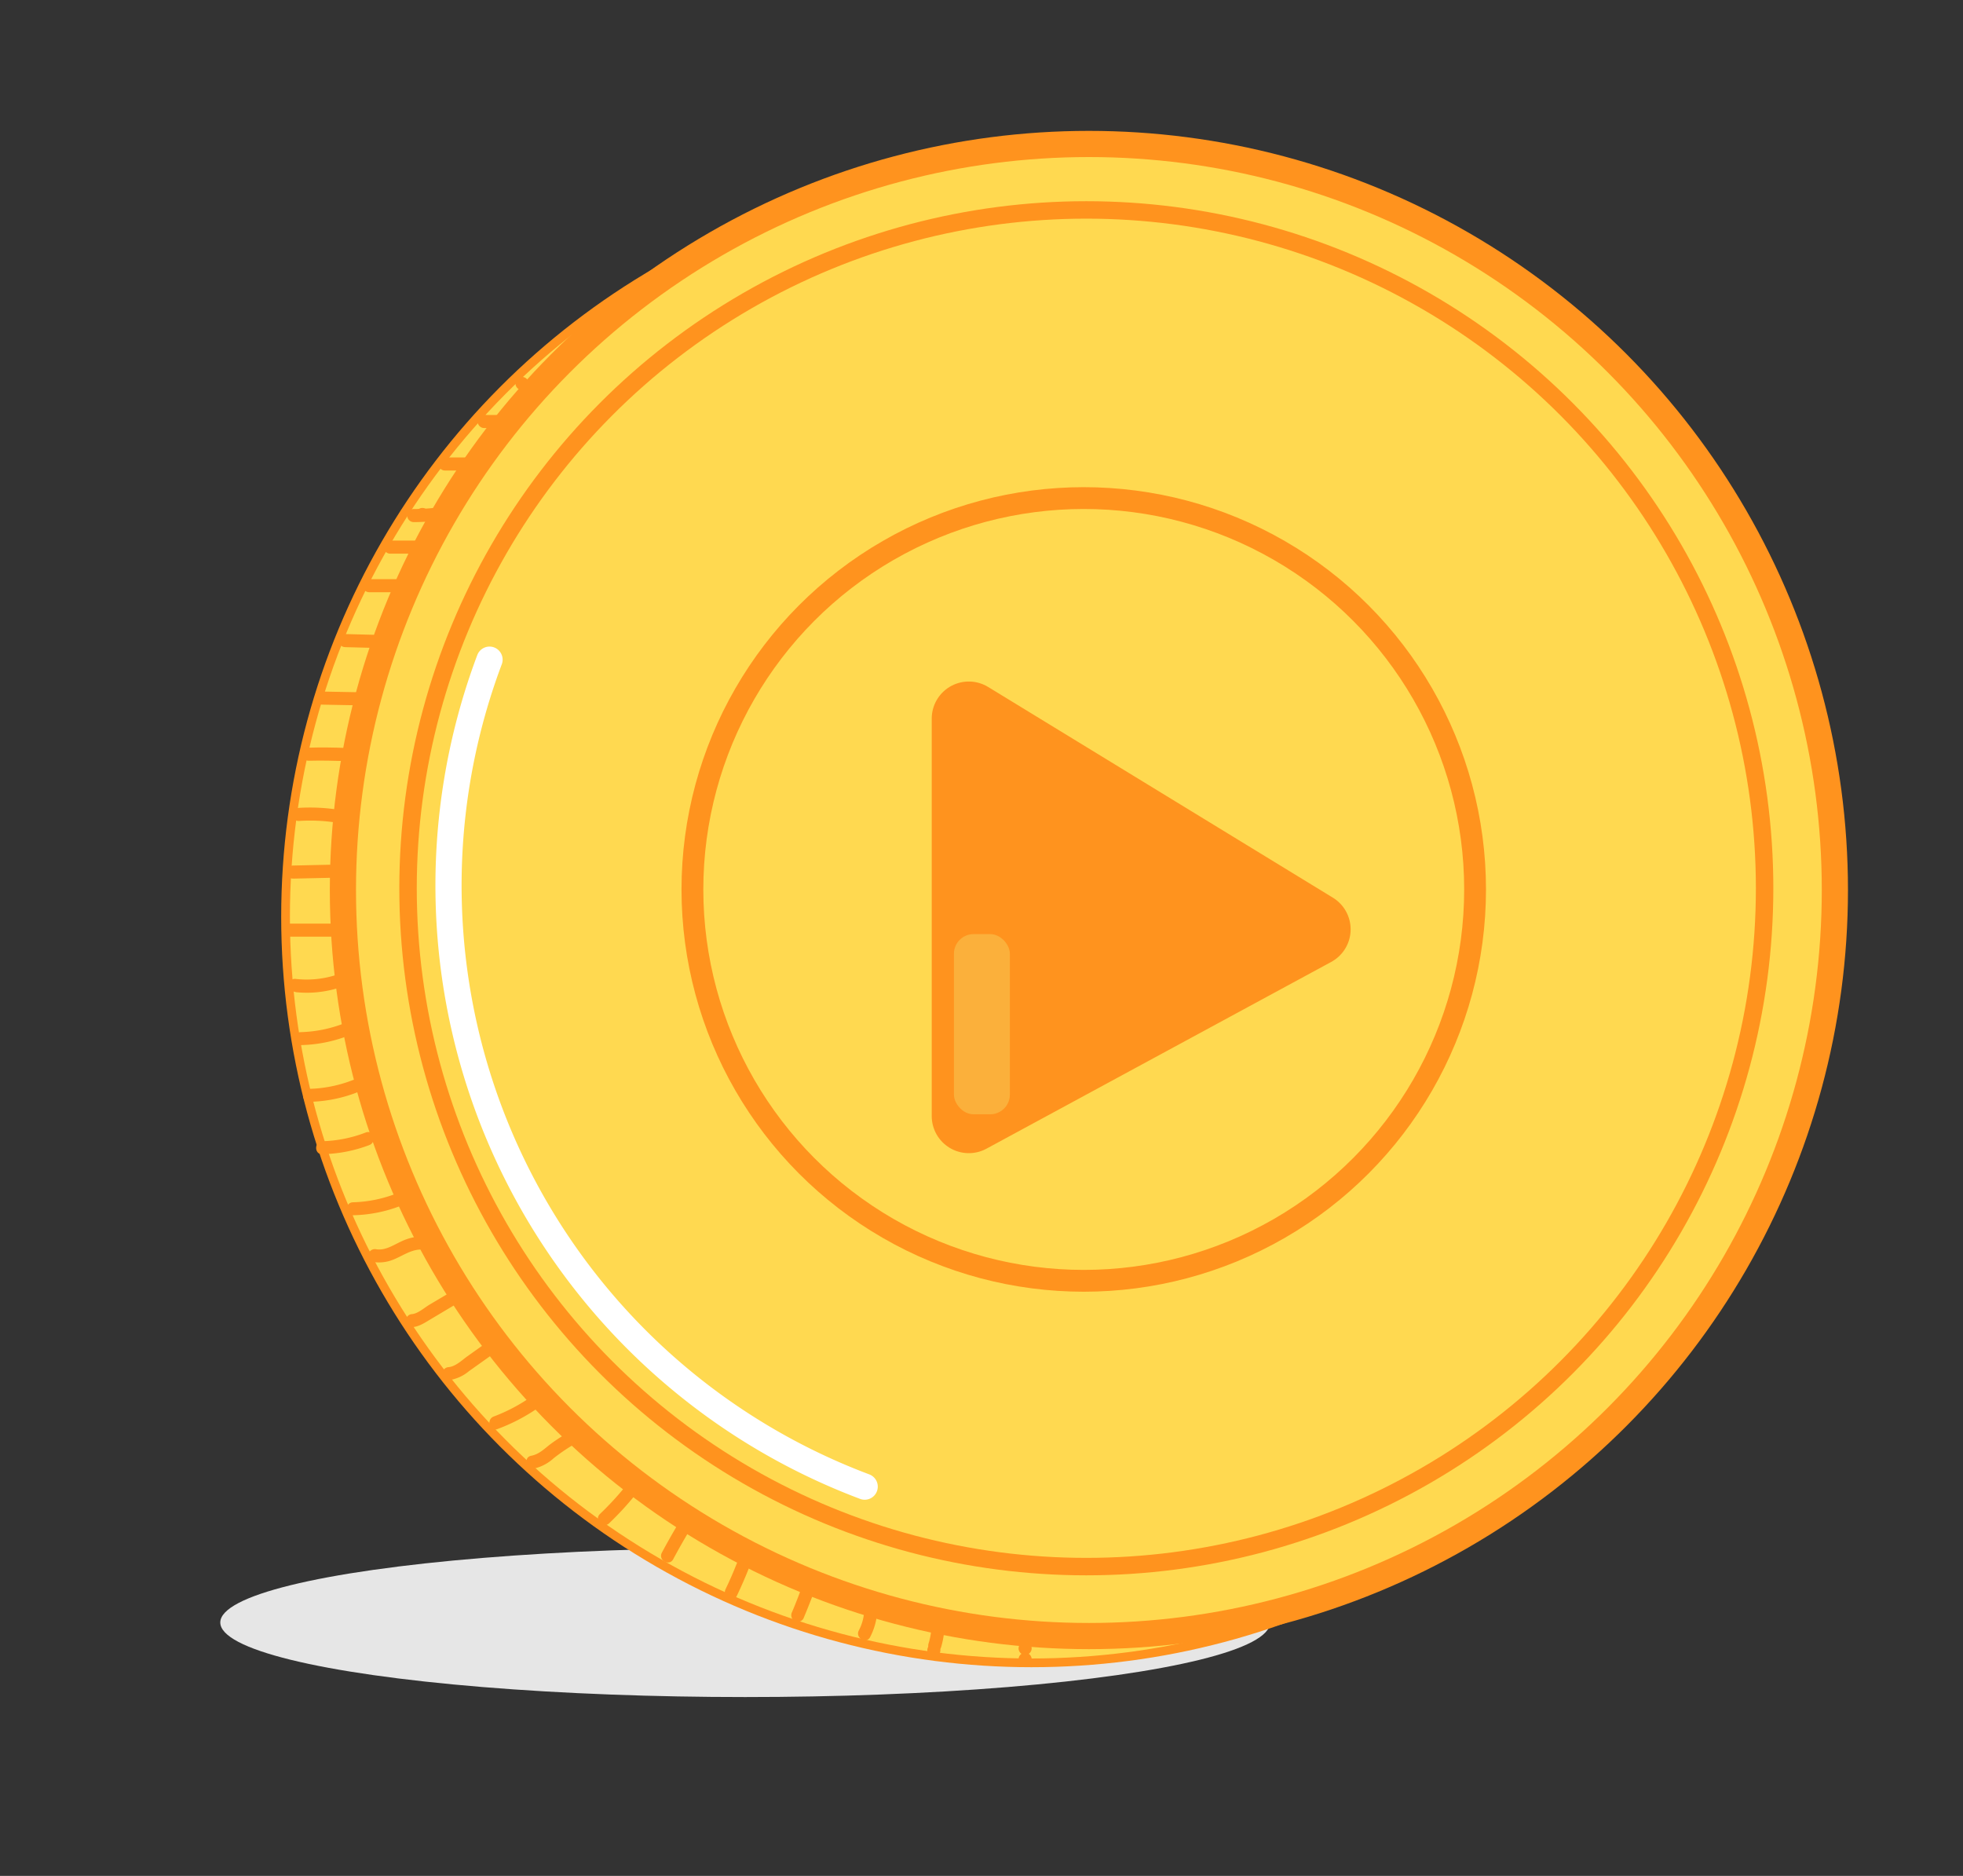 <svg id="Layer_1" data-name="Layer 1" xmlns="http://www.w3.org/2000/svg" viewBox="0 0 450 430"><rect x="0" y="0" width="450" height="430" fill="#333333" stroke="none"/><defs><style>.cls-1{fill:#e6e6e6;}.cls-2,.cls-3,.cls-4{fill:#ffd950;}.cls-2,.cls-3,.cls-4,.cls-7,.cls-8{stroke:#ff931e;}.cls-2,.cls-3,.cls-4,.cls-5,.cls-7{stroke-miterlimit:10;}.cls-2{stroke-width:2px;}.cls-3,.cls-5{stroke-width:6px;}.cls-4{stroke-width:4px;}.cls-5,.cls-7{fill:none;}.cls-5{stroke:#fff;}.cls-5,.cls-8{stroke-linecap:round;}.cls-6,.cls-8{fill:#ff931e;}.cls-7{stroke-width:5px;}.cls-8{stroke-linejoin:round;stroke-width:17px;}.cls-9{fill:#fbb03b;}</style></defs><title>play</title><ellipse class="cls-1" cx="170.83" cy="371.91" rx="120.33" ry="17.09"/><circle class="cls-2" cx="236.47" cy="210.15" r="171.01"/><circle class="cls-3" cx="249.62" cy="204.01" r="171.01"/><circle class="cls-4" cx="249.03" cy="203.61" r="155.49"/><path class="cls-5" d="M198.22,340.77a147.21,147.21,0,0,1-86-189.56"/><path class="cls-6" d="M96.82,119.43a1.5,1.5,0,0,0,0-3,1.5,1.5,0,0,0,0,3Z"/><path class="cls-6" d="M99.33,119.93a1.5,1.5,0,0,0,0-3,1.5,1.5,0,0,0,0,3Z"/><path class="cls-6" d="M94.85,119.68a43.5,43.5,0,0,0,5.1-.31,1.55,1.55,0,0,0,1.5-1.5,1.5,1.5,0,0,0-1.5-1.5,43.5,43.5,0,0,1-5.1.31,1.5,1.5,0,0,0,0,3Z"/><path class="cls-6" d="M84.64,135.75H92.3a1.5,1.5,0,0,0,0-3H84.64a1.5,1.5,0,0,0,0,3Z"/><path class="cls-6" d="M73.92,264.56a32,32,0,0,0,10.73-2.08c1.79-.68,1-3.58-.8-2.89a29.59,29.59,0,0,1-9.93,2c-1.92.05-1.93,3.05,0,3Z"/><path class="cls-6" d="M70.92,252.56a32,32,0,0,0,10.73-2.08c1.79-.68,1-3.58-.8-2.89a29.59,29.59,0,0,1-9.93,2c-1.92.05-1.93,3.05,0,3Z"/><path class="cls-6" d="M68.92,239.56a32,32,0,0,0,10.73-2.08c1.79-.68,1-3.58-.8-2.89a29.59,29.59,0,0,1-9.93,2c-1.92.05-1.93,3.05,0,3Z"/><path class="cls-6" d="M80.92,278.56a32,32,0,0,0,10.73-2.08c1.79-.68,1-3.58-.8-2.89a29.59,29.59,0,0,1-9.93,2c-1.92.05-1.93,3.05,0,3Z"/><path class="cls-6" d="M85.38,289.25a8.72,8.72,0,0,0,5-.61c1.92-.79,3.68-2.08,5.81-2.21,1.92-.12,1.93-3.12,0-3a11.77,11.77,0,0,0-4.34,1.2c-1.78.83-3.58,2.07-5.63,1.72-1.89-.32-2.7,2.57-.8,2.9Z"/><path class="cls-6" d="M94.49,304.22c1.67-.14,2.94-1.06,4.35-1.89l5.12-3.05a1.5,1.5,0,0,0-1.51-2.59l-4,2.37c-1.13.67-2.64,2.05-4,2.16-1.91.15-1.92,3.15,0,3Z"/><path class="cls-6" d="M102.82,316.38a9.16,9.16,0,0,0,4.67-2.07l5.32-3.78c1.56-1.11.06-3.72-1.52-2.59l-4.13,2.94c-1.27.91-2.73,2.36-4.34,2.5-1.91.17-1.93,3.17,0,3Z"/><path class="cls-6" d="M114,327.58a41.78,41.78,0,0,0,9.24-4.79c1.57-1.1.08-3.7-1.52-2.59a38.74,38.74,0,0,1-8.52,4.49c-1.79.66-1,3.56.8,2.89Z"/><path class="cls-6" d="M122.58,336.59a9.94,9.94,0,0,0,4.34-2.33,40.46,40.46,0,0,1,5.21-3.49,1.5,1.5,0,0,0-1.51-2.59,40.27,40.27,0,0,0-4.56,2.94c-1.35,1.05-2.54,2.25-4.28,2.57-1.9.36-1.09,3.25.8,2.9Z"/><path class="cls-6" d="M143.21,340.91a68.59,68.59,0,0,1-5.68,6.13c-1.4,1.34.73,3.46,2.12,2.12a68.59,68.59,0,0,0,5.68-6.13c1.21-1.48-.9-3.62-2.12-2.12Z"/><path class="cls-6" d="M155.42,349.37q-1.92,3.22-3.69,6.53c-.92,1.7,1.67,3.22,2.59,1.51,1.18-2.2,2.41-4.38,3.69-6.52a1.5,1.5,0,0,0-2.59-1.52Z"/><path class="cls-6" d="M168.9,358.39c-.79,2-1.65,4-2.58,5.9-.84,1.74,1.75,3.26,2.59,1.52q1.56-3.26,2.88-6.63c.71-1.79-2.19-2.57-2.89-.79Z"/><path class="cls-6" d="M183.74,364c-.68,1.85-1.39,3.69-2.16,5.5a1.55,1.55,0,0,0,.53,2.05,1.52,1.52,0,0,0,2.06-.53c.87-2.06,1.7-4.13,2.46-6.22.67-1.82-2.23-2.6-2.89-.8Z"/><path class="cls-6" d="M198.09,369.61a10.84,10.84,0,0,1-1.21,4.12c-.89,1.71,1.7,3.23,2.59,1.52a14.88,14.88,0,0,0,1.62-5.64c.17-1.93-2.83-1.91-3,0Z"/><path class="cls-6" d="M213.44,374a15,15,0,0,1-.58,2.74c-.56,1.86,2.33,2.65,2.89.8a19.27,19.27,0,0,0,.69-3.54,1.51,1.51,0,0,0-1.5-1.5,1.53,1.53,0,0,0-1.5,1.5Z"/><path class="cls-6" d="M214.08,379.76a1.5,1.5,0,0,0,0-3,1.5,1.5,0,0,0,0,3Z"/><path class="cls-6" d="M235,379.34a1.5,1.5,0,0,0,0-3,1.5,1.5,0,0,0,0,3Z"/><path class="cls-6" d="M235.24,377.87a1.5,1.5,0,0,0,0-3,1.5,1.5,0,0,0,0,3Z"/><path class="cls-6" d="M235,381.84a1.5,1.5,0,0,0,0-3,1.5,1.5,0,0,0,0,3Z"/><circle class="cls-7" cx="248.44" cy="203.88" r="89.71"/><polygon class="cls-8" points="301.12 213.02 222.09 255.83 222.09 164.72 301.12 213.02"/><rect class="cls-9" x="218.68" y="214.12" width="12.82" height="41.3" rx="4.5"/><path class="cls-6" d="M67.77,227.42a24.37,24.37,0,0,0,9.93-1c1.84-.57,1-3.47-.8-2.89a22.21,22.21,0,0,1-9.13.86c-1.92-.21-1.9,2.79,0,3Z"/><path class="cls-6" d="M66.34,214.71H76.48a1.5,1.5,0,0,0,0-3H66.34a1.5,1.5,0,0,0,0,3Z"/><path class="cls-6" d="M67.15,201.4l9.53-.21c1.93-.05,1.94-3.05,0-3l-9.53.21c-1.93,0-1.93,3,0,3Z"/><path class="cls-6" d="M68.57,188.18a38.59,38.59,0,0,1,8.32.35c1.89.29,2.7-2.6.79-2.9a42.07,42.07,0,0,0-9.11-.45c-1.92.13-1.93,3.13,0,3Z"/><path class="cls-6" d="M70.8,174.38c2.84-.08,5.68,0,8.52.07,1.93.08,1.93-2.92,0-3-2.84-.12-5.68-.15-8.52-.07-1.93.05-1.93,3.05,0,3Z"/><path class="cls-6" d="M73.84,161.52l10.55.2c1.93,0,1.93-3,0-3l-10.55-.2c-1.93,0-1.93,3,0,3Z"/><path class="cls-6" d="M79.12,148.34l8.11.21c1.93.06,1.93-2.94,0-3l-8.11-.21c-1.94-.05-1.93,2.95,0,3Z"/><path class="cls-6" d="M89.46,126.91h7.09a1.5,1.5,0,0,0,0-3H89.46a1.5,1.5,0,0,0,0,3Z"/><path class="cls-6" d="M102,107.85h4.86a1.5,1.5,0,0,0,0-3H102a1.5,1.5,0,0,0,0,3Z"/><path class="cls-6" d="M111.36,98.12h4.25a1.5,1.5,0,0,0,0-3h-4.25a1.5,1.5,0,0,0,0,3Z"/><path class="cls-6" d="M119.67,89.4a1.5,1.5,0,0,0,0-3,1.5,1.5,0,0,0,0,3Z"/><path class="cls-6" d="M111,98.12a1.5,1.5,0,0,0,0-3,1.5,1.5,0,0,0,0,3Z"/></svg>

